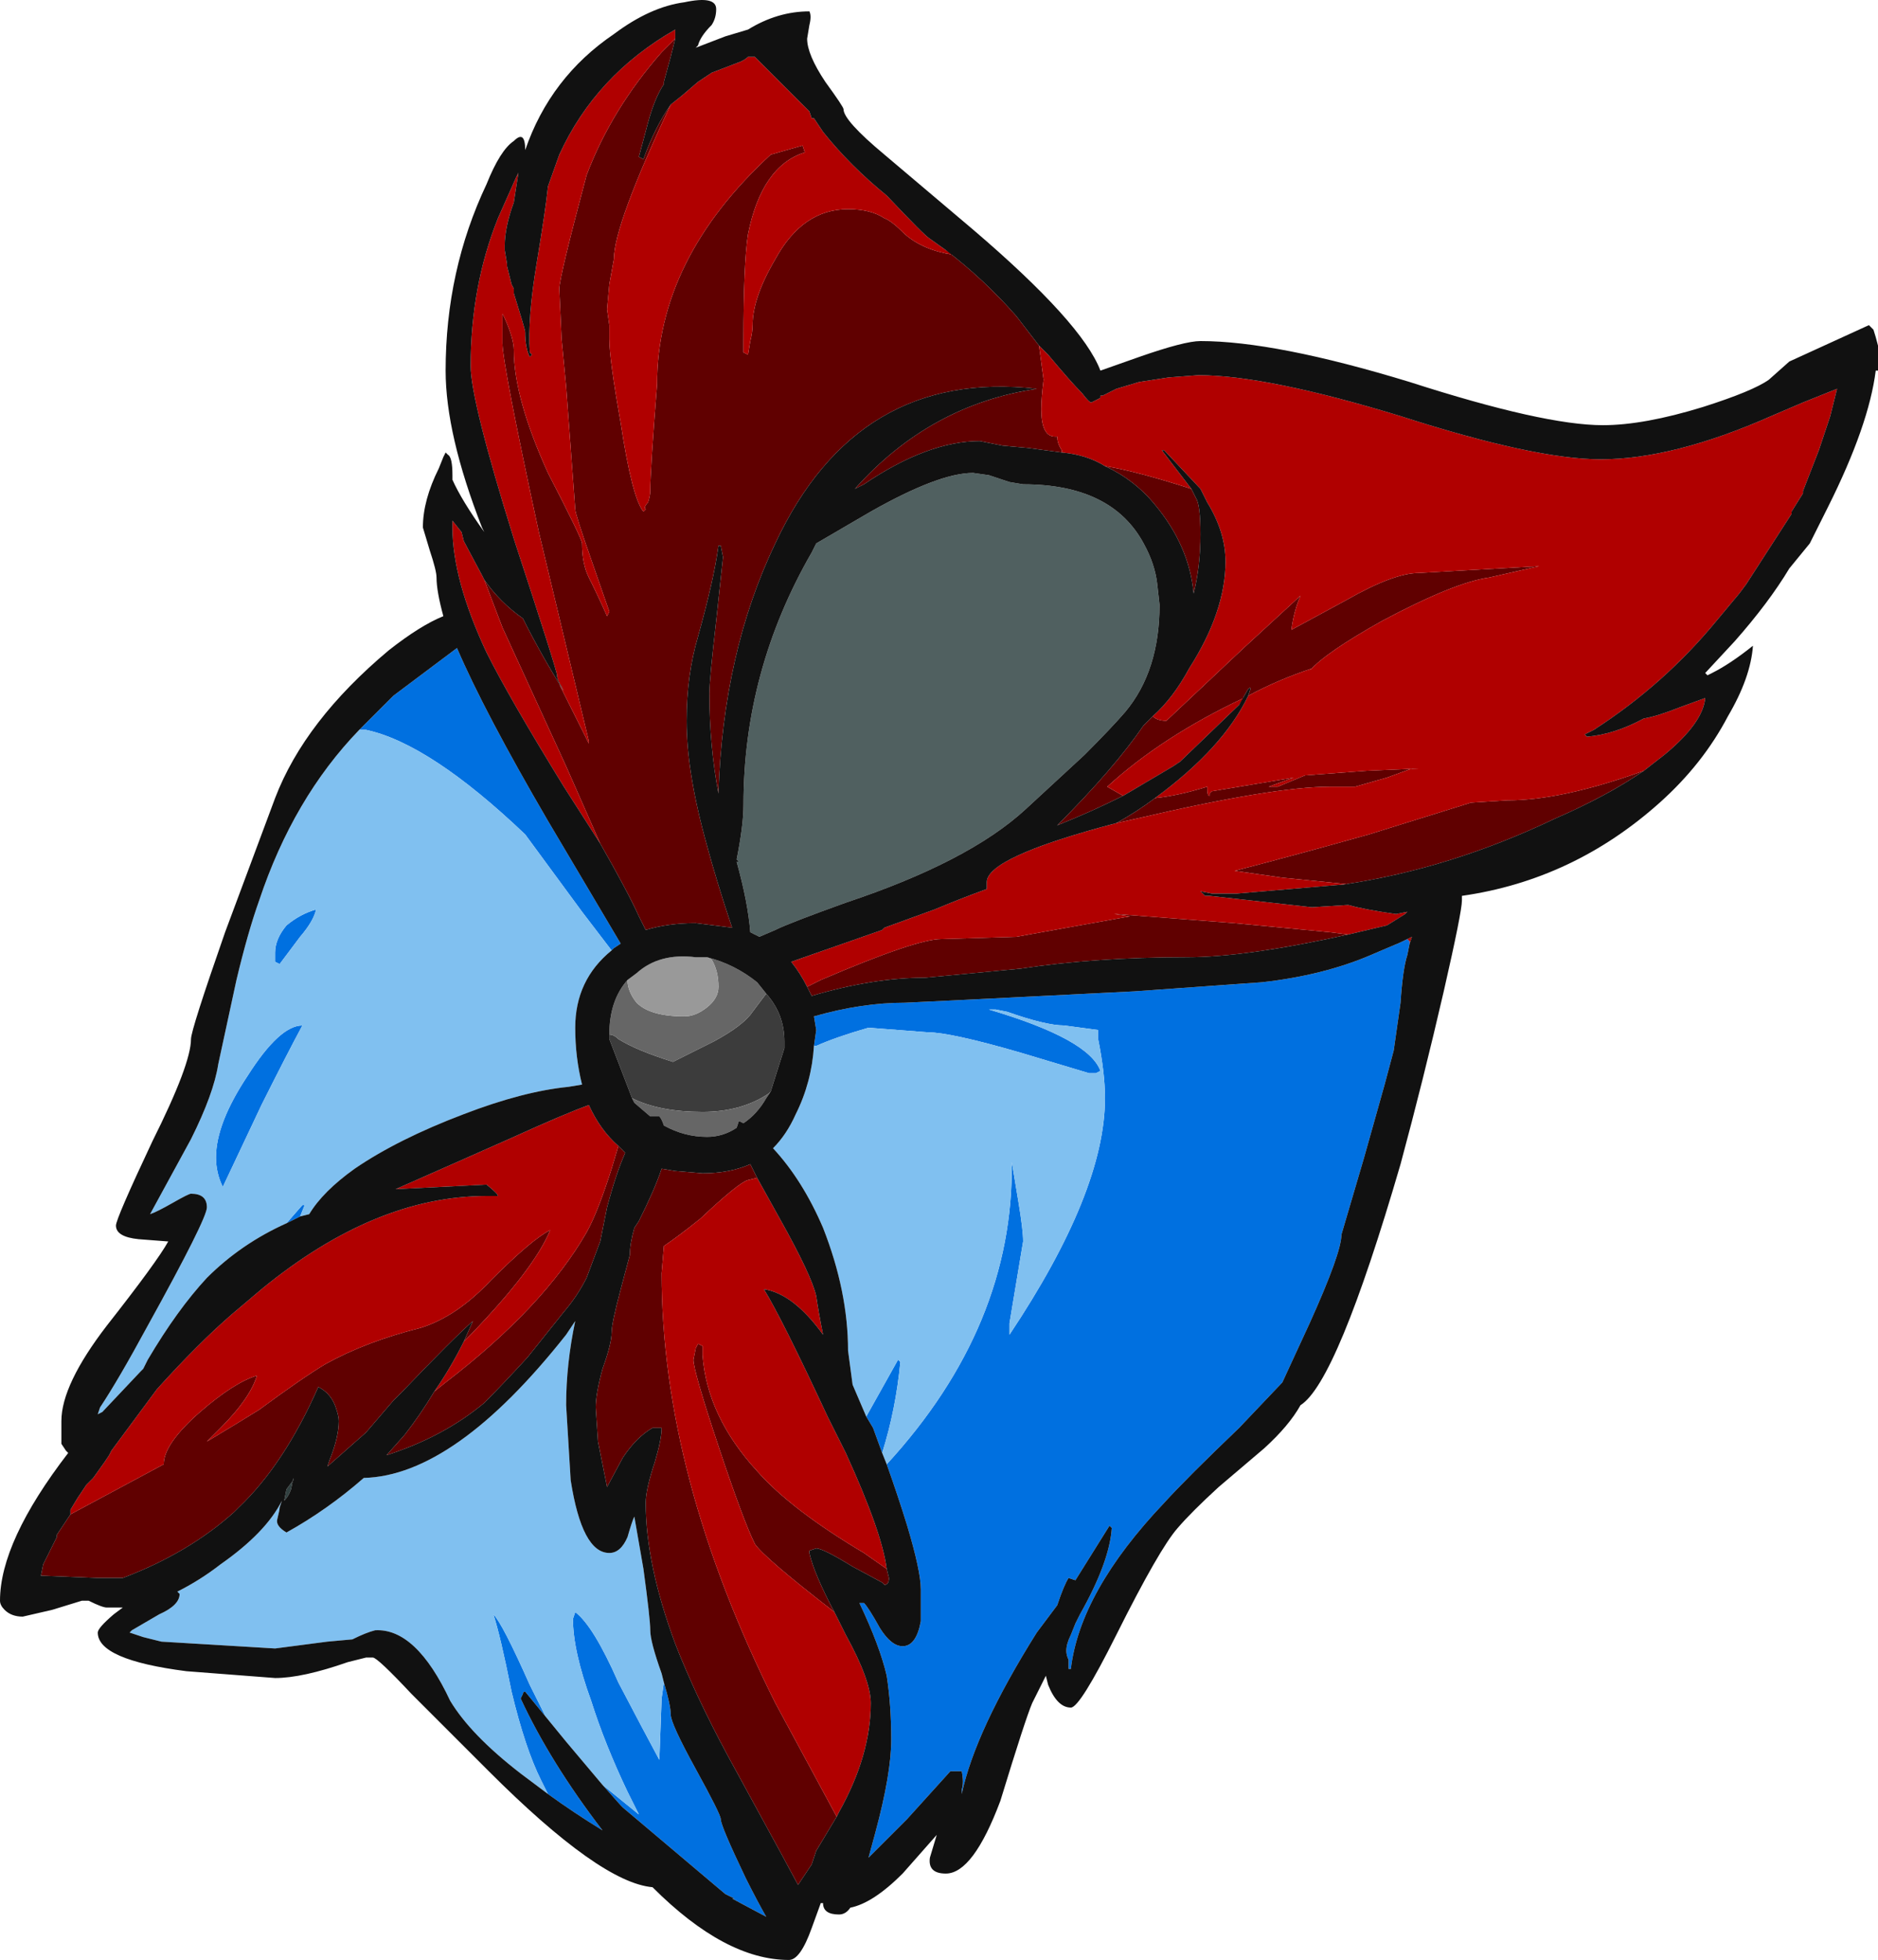 <?xml version="1.0" encoding="UTF-8" standalone="no"?>
<svg xmlns:ffdec="https://www.free-decompiler.com/flash" xmlns:xlink="http://www.w3.org/1999/xlink" ffdec:objectType="frame" height="301.7px" width="289.1px" xmlns="http://www.w3.org/2000/svg">
  <g transform="matrix(1.0, 0.0, 0.0, 1.0, 152.6, 159.6)">
    <use ffdec:characterId="434" height="43.1" transform="matrix(7.0, 0.0, 0.0, 7.0, -152.6, -159.6)" width="41.3" xlink:href="#shape0"/>
  </g>
  <defs>
    <g id="shape0" transform="matrix(1.0, 0.0, 0.0, 1.0, 21.8, 22.8)">
      <path d="M-8.4 -0.05 Q-8.3 -0.05 -8.2 0.05 -7.8 0.3 -7.0 0.55 L-6.1 0.1 Q-5.45 -0.25 -5.25 -0.55 L-4.95 -0.95 Q-4.55 -0.5 -4.55 0.1 L-4.55 0.25 -4.85 1.2 -4.9 1.25 Q-5.5 1.65 -6.35 1.65 -7.3 1.65 -7.9 1.35 L-8.4 0.05 -8.4 -0.05" fill="#3c3c3c" fill-rule="evenodd" stroke="none"/>
      <path d="M-8.4 -0.05 Q-8.4 -0.8 -8.0 -1.25 -8.0 -1.0 -7.8 -0.75 -7.5 -0.45 -6.75 -0.45 -6.5 -0.45 -6.25 -0.65 -6.0 -0.85 -6.0 -1.1 -6.0 -1.45 -6.15 -1.7 L-6.25 -1.75 Q-5.65 -1.6 -5.15 -1.2 L-4.95 -0.95 -5.25 -0.55 Q-5.45 -0.25 -6.1 0.1 L-7.0 0.55 Q-7.8 0.3 -8.2 0.05 -8.3 -0.05 -8.4 -0.05 M-4.85 1.2 L-4.95 1.35 Q-5.15 1.7 -5.45 1.9 L-5.55 1.85 -5.6 2.0 Q-5.9 2.2 -6.25 2.2 -6.75 2.2 -7.2 1.95 -7.25 1.8 -7.3 1.75 L-7.5 1.75 -7.85 1.45 -7.9 1.35 Q-7.3 1.65 -6.35 1.65 -5.5 1.65 -4.9 1.25 L-4.85 1.2" fill="#666666" fill-rule="evenodd" stroke="none"/>
      <path d="M-6.25 -1.75 L-6.15 -1.7 Q-6.0 -1.45 -6.0 -1.1 -6.0 -0.85 -6.25 -0.65 -6.5 -0.45 -6.75 -0.45 -7.5 -0.45 -7.8 -0.75 -8.0 -1.0 -8.0 -1.25 L-7.8 -1.4 Q-7.3 -1.85 -6.5 -1.75 L-6.25 -1.75" fill="#999999" fill-rule="evenodd" stroke="none"/>
      <path d="M2.4 -14.1 L2.45 -14.1 2.4 -14.1 M-2.3 9.4 Q0.5 6.35 0.45 2.75 L0.6 3.65 Q0.7 4.25 0.7 4.5 L0.4 6.3 0.4 6.55 Q2.5 3.4 2.5 1.35 2.5 0.8 2.35 0.05 L2.35 -0.15 1.6 -0.25 Q1.2 -0.25 0.35 -0.55 L0.1 -0.6 -0.05 -0.6 Q2.15 0.05 2.4 0.75 L2.3 0.8 2.15 0.8 0.65 0.35 Q-0.9 -0.1 -1.4 -0.1 L-2.7 -0.2 Q-3.4 0.0 -3.85 0.2 L-3.9 0.2 -3.85 -0.15 -3.9 -0.45 Q-2.85 -0.75 -1.9 -0.75 L-0.85 -0.8 3.15 -1.0 5.95 -1.2 Q7.3 -1.35 8.35 -1.8 L8.7 -1.95 Q8.95 -2.05 9.15 -2.15 L9.2 -2.1 9.2 -2.05 9.15 -1.8 Q9.05 -1.5 9.0 -0.75 L8.85 0.3 8.65 1.05 8.2 2.65 7.7 4.35 Q7.7 4.75 7.0 6.3 L6.4 7.6 5.45 8.6 Q4.3 9.7 3.8 10.25 1.95 12.2 1.75 13.9 L1.7 13.9 1.7 13.7 Q1.65 13.6 1.65 13.5 1.65 13.35 1.75 13.15 L1.85 12.9 1.95 12.7 Q2.6 11.55 2.65 10.8 L2.6 10.75 1.85 11.95 1.7 11.9 Q1.6 12.05 1.45 12.5 L1.0 13.1 Q-0.35 15.25 -0.65 16.65 L-0.65 16.55 Q-0.6 16.4 -0.65 16.15 L-0.9 16.15 -1.85 17.2 -2.7 18.05 -2.55 17.5 Q-2.2 16.2 -2.2 15.45 -2.2 14.7 -2.3 14.05 -2.45 13.4 -2.9 12.45 L-2.8 12.45 Q-2.7 12.55 -2.45 13.0 -2.2 13.4 -1.95 13.4 -1.65 13.4 -1.55 12.85 L-1.55 12.15 Q-1.55 11.75 -1.85 10.75 -2.05 10.1 -2.3 9.4 M-2.75 8.35 L-2.05 7.1 -2.0 7.15 Q-2.1 8.2 -2.4 9.15 L-2.6 8.6 -2.75 8.35 M-13.9 -6.75 L-13.15 -7.5 -11.75 -8.55 Q-11.15 -7.15 -9.75 -4.75 L-8.15 -2.05 -8.3 -1.95 -8.35 -1.9 -9.0 -2.75 -10.25 -4.45 Q-12.35 -6.45 -13.75 -6.75 L-13.9 -6.75 M-15.2 3.95 L-15.5 4.1 -15.15 3.7 -15.1 3.7 -15.2 3.95 M-15.65 -1.6 L-15.75 -1.65 -15.75 -1.85 Q-15.75 -2.15 -15.5 -2.45 -15.2 -2.7 -14.85 -2.8 -14.9 -2.55 -15.2 -2.2 L-15.65 -1.6 M-9.75 16.65 L-9.9 16.35 Q-10.25 15.65 -10.55 14.4 -10.8 13.15 -10.95 12.7 -10.75 12.9 -10.15 14.25 L-9.8 14.95 -10.25 14.4 Q-10.3 14.4 -10.3 14.45 L-10.35 14.55 Q-9.7 15.95 -8.55 17.45 -9.2 17.05 -9.75 16.65 M-8.55 16.45 L-7.75 17.1 -8.0 16.6 Q-8.5 15.55 -8.8 14.6 -9.2 13.5 -9.2 12.8 L-9.15 12.65 Q-8.75 12.95 -8.2 14.2 -7.65 15.25 -7.3 15.9 L-7.25 14.55 -7.2 14.2 Q-7.05 14.7 -7.05 14.9 -7.05 15.1 -6.5 16.1 -5.95 17.1 -5.95 17.2 -5.95 17.35 -5.4 18.5 -5.15 19.0 -4.95 19.35 L-5.7 18.95 -5.65 18.95 -5.85 18.85 -8.1 16.95 -8.15 16.9 -8.55 16.45 M-16.35 0.85 Q-15.65 -0.25 -15.15 -0.25 -15.5 0.4 -16.05 1.5 L-16.9 3.3 Q-17.05 3.0 -17.05 2.65 -17.05 1.9 -16.35 0.85" fill="#0070e0" fill-rule="evenodd" stroke="none"/>
      <path d="M-1.0 -17.3 Q-0.15 -16.65 0.55 -15.85 L1.05 -15.2 1.15 -14.45 Q1.1 -14.05 1.1 -13.8 1.1 -13.2 1.4 -13.2 L1.45 -13.2 Q1.45 -13.05 1.55 -12.9 L1.55 -12.85 0.8 -12.95 0.25 -13.0 -0.25 -13.1 Q-1.4 -13.1 -2.8 -12.15 L-3.0 -12.05 Q-1.35 -13.9 1.0 -14.25 -2.95 -14.7 -4.75 -10.85 -5.9 -8.45 -6.0 -5.35 -6.2 -6.4 -6.2 -7.55 -6.2 -7.85 -6.05 -9.15 L-5.9 -10.55 -5.95 -10.8 -6.0 -10.8 Q-6.1 -10.05 -6.45 -8.8 -6.7 -7.95 -6.7 -6.95 -6.7 -5.8 -6.25 -4.2 -6.05 -3.45 -5.7 -2.4 L-6.5 -2.5 Q-7.1 -2.5 -7.6 -2.35 L-7.75 -2.65 Q-8.0 -3.2 -8.6 -4.25 L-9.35 -5.95 -10.75 -9.0 -11.15 -10.05 Q-10.8 -9.55 -10.3 -9.2 -9.9 -8.4 -9.4 -7.6 L-9.5 -7.75 -8.85 -6.45 -8.85 -6.5 -9.95 -11.1 Q-10.75 -14.8 -10.75 -15.25 L-10.75 -15.9 -10.7 -15.8 Q-10.5 -15.35 -10.5 -15.1 -10.5 -14.05 -9.75 -12.4 -9.0 -10.95 -9.0 -10.85 -9.0 -10.4 -8.85 -10.1 -8.65 -9.7 -8.45 -9.25 L-8.4 -9.35 -8.8 -10.5 Q-9.15 -11.5 -9.15 -11.6 L-9.35 -14.3 -9.45 -15.35 -9.5 -16.45 Q-9.5 -16.7 -8.9 -18.95 -8.35 -20.4 -7.25 -21.65 L-6.95 -21.95 -7.05 -21.55 -7.2 -21.0 -7.2 -20.95 Q-7.4 -20.65 -7.55 -20.1 L-7.75 -19.35 -7.65 -19.3 Q-7.4 -20.0 -7.05 -20.5 -8.3 -17.85 -8.3 -17.1 L-8.4 -16.55 -8.45 -16.0 -8.4 -15.65 -8.4 -15.35 Q-8.4 -14.9 -8.15 -13.5 -7.9 -11.85 -7.65 -11.55 L-7.6 -11.6 Q-7.65 -11.65 -7.55 -11.75 -7.5 -11.9 -7.5 -12.0 -7.5 -12.45 -7.35 -14.35 -7.35 -17.1 -4.85 -19.4 L-4.15 -19.6 -4.1 -19.45 Q-5.05 -19.15 -5.35 -17.65 -5.45 -17.0 -5.45 -15.3 L-5.45 -15.05 -5.35 -15.0 -5.3 -15.3 Q-5.25 -15.5 -5.25 -15.65 -5.25 -16.25 -4.75 -17.1 -4.15 -18.2 -3.15 -18.2 -2.65 -18.2 -2.35 -18.0 -2.2 -17.95 -1.9 -17.65 -1.5 -17.3 -0.85 -17.2 L-1.0 -17.3 M14.35 -5.85 Q13.55 -5.3 12.4 -4.8 10.1 -3.7 7.75 -3.35 L7.9 -3.35 6.4 -3.5 5.35 -3.65 Q6.7 -4.0 8.3 -4.45 L10.55 -5.15 11.35 -5.2 Q12.55 -5.2 14.35 -5.85 M7.85 -2.25 Q5.6 -1.75 4.3 -1.75 2.3 -1.75 0.65 -1.5 L-1.45 -1.3 Q-2.6 -1.3 -3.95 -0.9 L-4.05 -1.1 -3.75 -1.25 Q-1.65 -2.15 -1.1 -2.15 L0.55 -2.2 3.05 -2.65 2.7 -2.7 2.75 -2.7 5.35 -2.5 7.45 -2.3 7.85 -2.25 M2.75 -4.7 Q3.2 -4.95 3.6 -5.25 4.1 -5.3 4.75 -5.5 L4.75 -5.45 Q4.75 -5.3 4.8 -5.3 L4.8 -5.35 4.85 -5.4 6.65 -5.7 6.1 -5.5 6.3 -5.5 6.9 -5.75 8.25 -5.85 9.4 -5.9 9.25 -5.9 8.7 -5.7 8.0 -5.5 7.45 -5.5 Q6.2 -5.5 3.2 -4.8 L2.75 -4.7 M5.65 -7.5 L5.7 -7.65 Q5.7 -7.7 5.65 -7.65 L5.45 -7.3 5.55 -7.45 Q3.75 -6.6 2.55 -5.5 L2.9 -5.3 Q2.2 -4.95 1.45 -4.65 2.7 -5.9 3.35 -6.85 L3.55 -7.05 Q3.65 -6.95 3.85 -6.95 L5.55 -8.55 6.8 -9.7 Q6.65 -9.35 6.6 -8.95 L7.8 -9.6 Q8.85 -10.2 9.4 -10.2 L12.05 -10.35 10.95 -10.1 Q10.2 -10.0 8.6 -9.15 7.35 -8.45 7.0 -8.05 L7.05 -8.1 Q6.3 -7.85 5.65 -7.5 M4.4 -12.05 L4.5 -11.85 Q4.6 -11.7 4.6 -11.05 4.6 -10.35 4.45 -9.75 4.35 -10.8 3.6 -11.7 3.15 -12.25 2.5 -12.55 3.15 -12.45 4.4 -12.05 M-5.15 3.1 L-5.35 3.15 Q-5.55 3.2 -6.4 4.0 -6.9 4.4 -7.2 4.6 L-7.25 5.2 Q-7.25 9.65 -4.75 14.65 L-3.4 17.15 -3.85 17.9 -3.95 18.2 -4.25 18.65 -4.6 18.0 -5.8 15.8 Q-6.5 14.5 -6.95 13.35 -7.6 11.6 -7.6 10.25 -7.6 9.95 -7.4 9.35 -7.25 8.85 -7.25 8.6 L-7.45 8.6 Q-7.8 8.8 -8.1 9.25 L-8.45 9.9 -8.65 8.9 -8.7 8.15 Q-8.7 7.85 -8.55 7.3 -8.35 6.75 -8.35 6.5 -8.35 6.3 -8.15 5.55 L-7.95 4.8 Q-7.95 4.55 -7.85 4.2 L-7.75 4.05 Q-7.4 3.35 -7.25 2.9 L-6.95 2.95 -6.35 3.0 Q-5.75 3.0 -5.3 2.8 L-5.15 3.1 M-3.45 12.65 Q-5.0 11.45 -5.2 11.15 -5.45 10.65 -6.0 9.0 -6.55 7.35 -6.55 7.1 L-6.5 6.85 -6.45 6.75 -6.35 6.8 -6.35 7.0 Q-6.25 8.35 -5.15 9.55 -4.4 10.4 -2.8 11.35 L-2.3 11.7 -2.25 11.9 Q-2.25 12.05 -2.35 12.05 L-2.4 12.0 -3.05 11.65 Q-3.7 11.25 -3.85 11.25 L-4.0 11.3 -4.0 11.35 Q-3.9 11.8 -3.45 12.65 M-12.25 7.8 L-12.0 7.6 Q-9.85 5.95 -8.9 4.3 -8.65 3.85 -8.35 2.9 L-8.2 2.4 -8.05 2.55 Q-8.25 3.0 -8.45 3.75 L-8.6 4.5 -8.9 5.3 Q-9.1 5.7 -9.4 6.05 L-10.2 7.05 Q-10.75 7.65 -11.15 8.05 -12.05 8.8 -13.3 9.2 L-12.9 8.75 Q-12.55 8.3 -12.25 7.8 M-20.25 10.5 L-18.2 9.4 Q-18.2 8.95 -17.4 8.25 -16.65 7.6 -16.15 7.45 -16.3 7.95 -16.95 8.6 L-17.25 8.9 Q-16.5 8.45 -16.1 8.2 -15.15 7.5 -14.65 7.2 -13.75 6.7 -12.55 6.4 -11.75 6.15 -11.0 5.35 -10.1 4.45 -9.7 4.25 -10.05 5.1 -11.45 6.55 L-11.6 6.7 -11.4 6.25 Q-11.85 6.65 -12.95 7.8 L-13.15 8.0 -13.75 8.7 -14.6 9.45 -14.55 9.3 Q-14.35 8.8 -14.35 8.45 -14.35 8.35 -14.4 8.2 -14.5 7.85 -14.8 7.7 -15.55 9.4 -16.55 10.35 L-16.65 10.45 Q-17.65 11.35 -19.1 11.9 L-19.65 11.9 -20.9 11.85 -20.85 11.6 -20.55 11.0 -20.55 10.95 -20.25 10.5" fill="#600000" fill-rule="evenodd" stroke="none"/>
      <path d="M-1.0 -17.3 L-0.85 -17.2 Q-1.5 -17.3 -1.9 -17.65 -2.2 -17.95 -2.35 -18.0 -2.65 -18.2 -3.15 -18.2 -4.15 -18.2 -4.75 -17.1 -5.25 -16.25 -5.25 -15.65 -5.25 -15.5 -5.3 -15.3 L-5.35 -15.0 -5.45 -15.05 -5.45 -15.3 Q-5.45 -17.0 -5.35 -17.65 -5.05 -19.15 -4.1 -19.45 L-4.15 -19.6 -4.85 -19.4 Q-7.35 -17.1 -7.35 -14.35 -7.5 -12.45 -7.5 -12.0 -7.5 -11.9 -7.55 -11.75 -7.65 -11.65 -7.6 -11.6 L-7.65 -11.55 Q-7.9 -11.85 -8.15 -13.5 -8.4 -14.9 -8.4 -15.35 L-8.4 -15.65 -8.45 -16.0 -8.4 -16.55 -8.3 -17.1 Q-8.3 -17.85 -7.05 -20.5 L-6.8 -20.7 -6.45 -21.0 -6.15 -21.2 -5.5 -21.45 Q-5.4 -21.5 -5.35 -21.55 L-5.2 -21.55 -4.0 -20.35 -3.95 -20.2 -3.9 -20.2 -3.7 -19.9 Q-3.1 -19.15 -2.3 -18.5 -1.45 -17.6 -1.35 -17.55 L-1.0 -17.3 M-6.95 -21.95 L-7.25 -21.65 Q-8.35 -20.4 -8.9 -18.95 -9.5 -16.7 -9.5 -16.45 L-9.45 -15.35 -9.35 -14.3 -9.15 -11.6 Q-9.15 -11.5 -8.8 -10.5 L-8.4 -9.35 -8.45 -9.25 Q-8.65 -9.7 -8.85 -10.1 -9.0 -10.4 -9.0 -10.85 -9.0 -10.95 -9.75 -12.4 -10.5 -14.05 -10.5 -15.1 -10.5 -15.35 -10.7 -15.8 L-10.75 -15.9 -10.75 -15.25 Q-10.75 -14.8 -9.95 -11.1 L-8.85 -6.5 -8.85 -6.45 -9.5 -7.75 -9.4 -7.6 -9.45 -7.7 Q-9.55 -7.85 -9.55 -7.95 -9.55 -8.05 -10.5 -10.95 -11.45 -14.0 -11.45 -14.75 -11.45 -16.5 -10.85 -18.0 L-10.45 -18.9 -10.4 -19.0 -10.5 -18.35 Q-10.7 -17.8 -10.7 -17.4 L-10.7 -17.3 -10.65 -17.0 -10.65 -16.95 -10.55 -16.55 -10.5 -16.45 -10.5 -16.35 Q-10.25 -15.55 -10.25 -15.5 -10.25 -15.15 -10.15 -14.95 L-10.1 -15.0 -10.15 -15.05 Q-10.2 -15.8 -10.0 -17.0 -9.8 -18.2 -9.75 -18.7 L-9.5 -19.4 Q-8.7 -21.15 -6.95 -22.15 L-6.95 -21.95 M-11.15 -10.05 L-10.75 -9.0 -9.35 -5.95 -8.6 -4.25 -9.4 -5.5 Q-10.6 -7.45 -11.1 -8.45 -11.85 -10.05 -11.85 -11.2 -11.85 -11.45 -11.85 -11.35 L-11.65 -11.1 -11.6 -10.9 -11.2 -10.15 -11.15 -10.05 M1.55 -12.85 L1.55 -12.9 Q1.45 -13.05 1.45 -13.2 L1.4 -13.2 Q1.1 -13.2 1.1 -13.8 1.1 -14.05 1.15 -14.45 L1.05 -15.2 1.25 -15.0 Q1.75 -14.4 2.0 -14.15 2.15 -13.95 2.2 -13.95 L2.4 -14.05 2.4 -14.1 2.45 -14.1 2.75 -14.25 3.25 -14.4 3.9 -14.5 4.55 -14.55 Q6.05 -14.55 9.0 -13.65 11.95 -12.7 13.4 -12.7 15.0 -12.7 17.15 -13.65 L17.85 -13.95 18.6 -14.25 18.45 -13.65 18.2 -12.9 17.85 -12.0 17.85 -11.95 17.6 -11.55 17.6 -11.5 16.6 -9.95 16.45 -9.75 15.95 -9.15 Q14.8 -7.75 13.25 -6.75 L13.05 -6.65 13.1 -6.6 Q13.7 -6.65 14.35 -7.0 14.65 -7.05 15.15 -7.25 L15.7 -7.45 Q15.65 -6.9 14.8 -6.2 L14.35 -5.85 Q12.55 -5.2 11.35 -5.2 L10.55 -5.15 8.3 -4.45 Q6.7 -4.0 5.35 -3.65 L6.4 -3.5 7.9 -3.35 7.75 -3.35 5.4 -3.15 4.85 -3.15 4.6 -3.2 4.7 -3.1 4.8 -3.1 7.05 -2.85 7.85 -2.9 Q8.2 -2.8 8.9 -2.7 L9.15 -2.75 9.1 -2.7 8.7 -2.45 7.85 -2.25 7.45 -2.3 5.35 -2.5 2.75 -2.7 2.7 -2.7 3.05 -2.65 0.55 -2.2 -1.1 -2.15 Q-1.65 -2.15 -3.75 -1.25 L-4.05 -1.1 Q-4.2 -1.4 -4.4 -1.65 L-2.4 -2.35 -2.35 -2.4 -1.25 -2.8 Q-0.65 -3.05 -0.1 -3.25 L-0.1 -3.4 Q-0.1 -3.95 2.75 -4.7 L3.2 -4.8 Q6.2 -5.5 7.45 -5.5 L8.0 -5.5 8.7 -5.7 9.25 -5.9 9.4 -5.9 8.25 -5.85 6.9 -5.75 6.3 -5.5 6.1 -5.5 6.65 -5.7 4.85 -5.4 4.8 -5.35 4.8 -5.3 Q4.75 -5.3 4.75 -5.45 L4.75 -5.5 Q4.1 -5.3 3.6 -5.25 5.1 -6.35 5.65 -7.5 6.3 -7.85 7.05 -8.1 L7.0 -8.05 Q7.35 -8.45 8.6 -9.15 10.2 -10.0 10.95 -10.1 L12.05 -10.35 9.4 -10.2 Q8.85 -10.2 7.8 -9.6 L6.6 -8.95 Q6.65 -9.35 6.8 -9.7 L5.55 -8.55 3.85 -6.95 Q3.65 -6.95 3.55 -7.05 4.0 -7.45 4.35 -8.1 5.15 -9.35 5.15 -10.45 5.15 -11.1 4.75 -11.75 L4.6 -12.05 3.8 -12.9 3.75 -12.9 4.4 -12.05 Q3.15 -12.45 2.5 -12.55 2.1 -12.8 1.55 -12.85 M5.45 -7.3 L4.15 -6.05 4.0 -5.95 2.9 -5.3 2.55 -5.5 Q3.75 -6.6 5.55 -7.45 L5.45 -7.3 M9.2 -2.05 L9.2 -2.1 9.15 -2.15 9.25 -2.2 9.2 -2.05 M-3.4 17.15 L-4.75 14.65 Q-7.25 9.65 -7.25 5.2 L-7.2 4.6 Q-6.9 4.4 -6.4 4.0 -5.55 3.2 -5.35 3.15 L-5.15 3.1 -4.65 4.0 Q-3.95 5.25 -3.85 5.7 -3.8 6.05 -3.7 6.55 -4.35 5.65 -5.0 5.55 -4.6 6.2 -3.6 8.35 L-3.2 9.15 Q-2.4 10.9 -2.3 11.7 L-2.8 11.35 Q-4.4 10.4 -5.15 9.55 -6.25 8.35 -6.35 7.0 L-6.35 6.8 -6.45 6.75 -6.5 6.85 -6.55 7.1 Q-6.55 7.35 -6.0 9.0 -5.45 10.65 -5.2 11.15 -5.0 11.45 -3.45 12.65 L-3.2 13.15 Q-2.65 14.15 -2.65 14.65 -2.65 15.8 -3.35 17.05 L-3.4 17.15 M-8.2 2.4 L-8.35 2.9 Q-8.65 3.85 -8.9 4.3 -9.85 5.95 -12.0 7.6 L-12.25 7.8 Q-11.9 7.3 -11.6 6.7 L-11.45 6.55 Q-10.05 5.1 -9.7 4.25 -10.1 4.45 -11.0 5.35 -11.75 6.15 -12.55 6.4 -13.75 6.7 -14.65 7.2 -15.15 7.5 -16.1 8.2 -16.5 8.45 -17.25 8.9 L-16.95 8.6 Q-16.3 7.95 -16.15 7.45 -16.65 7.6 -17.4 8.25 -18.2 8.95 -18.2 9.4 L-20.25 10.5 -20.25 10.4 -20.1 10.15 -19.9 9.85 -19.75 9.7 -19.5 9.35 -19.4 9.2 -19.35 9.1 -18.35 7.75 Q-17.45 6.75 -16.7 6.1 L-16.05 5.55 Q-13.55 3.5 -11.1 3.5 L-10.85 3.5 Q-10.85 3.45 -11.1 3.25 L-13.1 3.35 Q-11.85 2.8 -10.5 2.2 -9.4 1.7 -8.85 1.5 -8.6 2.05 -8.2 2.4" fill="#b00000" fill-rule="evenodd" stroke="none"/>
      <path d="M-3.9 0.2 L-3.85 0.2 Q-3.4 0.0 -2.7 -0.2 L-1.4 -0.1 Q-0.9 -0.1 0.65 0.35 L2.15 0.8 2.3 0.8 2.4 0.75 Q2.15 0.05 -0.05 -0.6 L0.1 -0.6 0.35 -0.55 Q1.2 -0.25 1.6 -0.25 L2.35 -0.15 2.35 0.05 Q2.5 0.8 2.5 1.35 2.5 3.4 0.4 6.55 L0.4 6.3 0.7 4.5 Q0.7 4.25 0.6 3.65 L0.45 2.75 Q0.5 6.35 -2.3 9.4 L-2.4 9.15 Q-2.1 8.2 -2.0 7.15 L-2.05 7.1 -2.75 8.35 -3.05 7.65 -3.15 6.9 Q-3.15 5.6 -3.7 4.2 -4.15 3.15 -4.8 2.45 -4.5 2.15 -4.3 1.7 -3.95 1.0 -3.9 0.2 M-13.9 -6.75 L-13.75 -6.75 Q-12.35 -6.45 -10.25 -4.45 L-9.0 -2.75 -8.35 -1.9 Q-9.15 -1.25 -9.15 -0.2 -9.15 0.45 -9.0 1.05 L-9.3 1.1 Q-10.3 1.2 -11.6 1.7 -13.05 2.25 -14.0 2.9 -14.7 3.4 -15.0 3.9 L-15.2 3.95 -15.1 3.7 -15.15 3.7 -15.5 4.1 Q-16.5 4.55 -17.25 5.3 -17.9 6.0 -18.55 7.1 L-18.65 7.3 -18.7 7.35 -19.55 8.25 -19.65 8.3 -19.6 8.15 Q-19.2 7.55 -18.55 6.35 -17.25 4.0 -17.25 3.75 -17.25 3.45 -17.6 3.45 -17.65 3.45 -18.0 3.65 -18.35 3.85 -18.5 3.9 L-17.6 2.25 Q-17.1 1.25 -17.0 0.6 L-16.6 -1.25 Q-16.35 -2.3 -16.1 -3.0 -15.35 -5.25 -13.9 -6.75 M-15.65 -1.6 L-15.2 -2.2 Q-14.9 -2.55 -14.85 -2.8 -15.2 -2.7 -15.5 -2.45 -15.75 -2.15 -15.75 -1.85 L-15.75 -1.65 -15.65 -1.6 M-9.75 16.65 L-10.35 16.2 Q-11.45 15.35 -11.9 14.6 -12.65 13.0 -13.55 13.05 -13.75 13.1 -14.05 13.25 L-14.6 13.3 -15.75 13.45 -18.25 13.3 -18.65 13.2 -18.95 13.1 -18.9 13.05 -18.3 12.7 Q-17.85 12.5 -17.85 12.25 L-17.9 12.2 Q-17.4 11.95 -16.95 11.6 -15.95 10.9 -15.6 10.2 L-15.65 10.35 Q-15.65 10.4 -15.7 10.6 -15.75 10.75 -15.5 10.9 -14.6 10.4 -13.8 9.7 -11.8 9.65 -9.35 6.55 L-9.15 6.25 Q-9.35 7.2 -9.35 8.1 L-9.25 9.75 Q-9.0 11.35 -8.4 11.35 -8.15 11.35 -8.0 11.0 -7.9 10.65 -7.85 10.55 L-7.65 11.7 Q-7.5 12.8 -7.5 13.05 -7.5 13.3 -7.25 14.0 L-7.2 14.2 -7.25 14.55 -7.3 15.9 Q-7.65 15.25 -8.2 14.2 -8.75 12.95 -9.15 12.65 L-9.2 12.8 Q-9.2 13.5 -8.8 14.6 -8.5 15.55 -8.0 16.6 L-7.75 17.1 -8.55 16.45 -9.35 15.5 -9.8 14.95 -10.15 14.25 Q-10.75 12.9 -10.95 12.7 -10.8 13.15 -10.55 14.4 -10.25 15.65 -9.9 16.35 L-9.75 16.65 M-16.35 0.85 Q-17.05 1.9 -17.05 2.65 -17.05 3.0 -16.9 3.3 L-16.05 1.5 Q-15.5 0.4 -15.15 -0.25 -15.65 -0.25 -16.35 0.85" fill="#80c0f0" fill-rule="evenodd" stroke="none"/>
      <path d="M0.4 -12.2 L0.7 -12.15 Q2.65 -12.15 3.35 -10.85 3.6 -10.4 3.65 -9.95 L3.7 -9.5 Q3.7 -8.05 2.95 -7.15 2.65 -6.8 2.05 -6.2 L0.75 -5.0 Q-0.5 -3.85 -3.2 -2.95 -4.45 -2.5 -4.75 -2.35 L-5.1 -2.2 -5.3 -2.3 Q-5.35 -2.95 -5.6 -3.85 L-5.55 -3.85 -5.6 -3.9 Q-5.45 -4.65 -5.45 -5.1 -5.45 -8.05 -3.95 -10.65 L-3.85 -10.85 Q-3.25 -11.2 -2.65 -11.55 -1.15 -12.4 -0.4 -12.4 L-0.05 -12.35 0.4 -12.2" fill="#506060" fill-rule="evenodd" stroke="none"/>
      <path d="M-15.5 9.95 L-15.35 9.75 -15.35 9.7 -15.4 9.95 Q-15.45 10.1 -15.55 10.2 L-15.5 9.95" fill="#304040" fill-rule="evenodd" stroke="none"/>
      <path d="M19.5 -14.65 L19.45 -14.65 Q19.3 -13.45 18.4 -11.65 L18.0 -10.85 17.55 -10.3 Q17.1 -9.55 16.35 -8.7 L15.7 -8.0 15.75 -7.95 15.85 -8.0 Q16.25 -8.2 16.75 -8.6 16.7 -7.9 16.2 -7.05 15.65 -6.0 14.7 -5.15 12.8 -3.45 10.35 -3.1 L10.35 -3.0 Q10.35 -2.75 9.95 -1.0 9.5 0.95 9.0 2.8 7.6 7.6 6.8 8.1 6.55 8.55 6.0 9.05 L5.0 9.9 Q4.4 10.45 4.1 10.8 3.7 11.25 2.75 13.15 1.95 14.75 1.75 14.75 1.45 14.75 1.25 14.25 L1.2 14.05 0.9 14.65 Q0.75 15.0 0.2 16.8 -0.4 18.4 -1.0 18.4 -1.4 18.4 -1.35 18.05 L-1.2 17.55 -1.95 18.4 Q-2.6 19.05 -3.1 19.15 -3.2 19.3 -3.35 19.3 -3.7 19.3 -3.7 19.05 L-3.75 19.05 -3.95 19.6 Q-4.2 20.3 -4.45 20.3 -5.85 20.3 -7.45 18.7 -8.6 18.6 -11.05 16.15 L-12.75 14.45 Q-13.5 13.65 -13.6 13.65 L-13.75 13.65 -14.15 13.75 Q-15.15 14.1 -15.75 14.1 L-17.7 13.95 Q-19.65 13.7 -19.65 13.1 -19.65 13.0 -19.3 12.7 L-19.1 12.55 -19.45 12.55 Q-19.55 12.55 -19.85 12.4 L-20.0 12.4 -20.65 12.6 -21.3 12.75 Q-21.55 12.75 -21.7 12.6 -21.8 12.5 -21.8 12.4 -21.8 11.1 -20.3 9.15 L-20.35 9.1 -20.45 8.95 -20.45 8.45 Q-20.45 7.65 -19.45 6.35 -18.35 4.95 -18.1 4.5 L-18.75 4.45 Q-19.25 4.4 -19.25 4.15 -19.25 4.0 -18.45 2.3 -17.6 0.6 -17.6 0.05 -17.6 -0.15 -16.85 -2.3 L-15.75 -5.25 Q-15.1 -6.95 -13.25 -8.5 -12.55 -9.05 -12.05 -9.25 -12.2 -9.8 -12.2 -10.1 -12.2 -10.25 -12.35 -10.7 L-12.5 -11.2 Q-12.5 -11.8 -12.15 -12.5 L-12.05 -12.75 -12.0 -12.85 -11.95 -12.8 Q-11.85 -12.75 -11.85 -12.35 L-11.85 -12.25 Q-11.65 -11.8 -11.15 -11.1 L-11.2 -11.2 Q-12.0 -13.25 -12.0 -14.65 -12.0 -16.85 -11.1 -18.75 -10.8 -19.5 -10.5 -19.7 -10.25 -19.95 -10.25 -19.5 -9.7 -21.1 -8.3 -22.05 -7.5 -22.65 -6.75 -22.75 -6.05 -22.9 -6.05 -22.6 -6.05 -22.4 -6.15 -22.25 -6.4 -22.0 -6.45 -21.8 L-6.5 -21.75 -5.85 -22.0 -5.35 -22.15 Q-4.7 -22.55 -4.0 -22.55 -3.95 -22.45 -4.0 -22.25 L-4.05 -21.95 Q-4.05 -21.6 -3.65 -21.0 -3.25 -20.45 -3.25 -20.4 -3.25 -20.15 -2.35 -19.4 L-0.4 -17.75 Q2.0 -15.7 2.4 -14.65 L3.25 -14.95 Q4.25 -15.3 4.6 -15.3 6.25 -15.3 9.2 -14.4 12.15 -13.45 13.45 -13.45 14.35 -13.45 15.65 -13.85 16.75 -14.2 17.1 -14.45 L17.55 -14.85 19.3 -15.65 19.4 -15.55 Q19.45 -15.4 19.5 -15.2 L19.5 -14.65 M1.05 -15.2 L0.55 -15.85 Q-0.15 -16.65 -1.0 -17.3 L-1.35 -17.55 Q-1.45 -17.6 -2.3 -18.5 -3.1 -19.15 -3.7 -19.9 L-3.9 -20.2 -3.95 -20.2 -4.0 -20.35 -5.2 -21.55 -5.35 -21.55 Q-5.4 -21.5 -5.5 -21.45 L-6.15 -21.2 -6.45 -21.0 -6.8 -20.7 -7.05 -20.5 Q-7.4 -20.0 -7.65 -19.3 L-7.75 -19.35 -7.55 -20.1 Q-7.4 -20.65 -7.2 -20.95 L-7.2 -21.0 -7.05 -21.55 -6.95 -21.95 -6.95 -22.15 Q-8.7 -21.15 -9.5 -19.4 L-9.75 -18.7 Q-9.8 -18.2 -10.0 -17.0 -10.2 -15.8 -10.15 -15.05 L-10.1 -15.0 -10.15 -14.95 Q-10.25 -15.15 -10.25 -15.5 -10.25 -15.55 -10.5 -16.35 L-10.5 -16.45 -10.55 -16.55 -10.65 -16.95 -10.65 -17.0 -10.7 -17.3 -10.7 -17.4 Q-10.7 -17.8 -10.5 -18.35 L-10.4 -19.0 -10.45 -18.9 -10.85 -18.0 Q-11.45 -16.5 -11.45 -14.75 -11.45 -14.0 -10.5 -10.95 -9.55 -8.05 -9.55 -7.95 -9.55 -7.85 -9.45 -7.7 L-9.4 -7.6 Q-9.9 -8.4 -10.3 -9.2 -10.8 -9.55 -11.15 -10.05 L-11.2 -10.15 -11.6 -10.9 -11.65 -11.1 -11.85 -11.35 Q-11.85 -11.45 -11.85 -11.2 -11.85 -10.05 -11.1 -8.45 -10.6 -7.45 -9.4 -5.5 L-8.6 -4.25 Q-8.0 -3.2 -7.75 -2.65 L-7.6 -2.35 Q-7.1 -2.5 -6.5 -2.5 L-5.7 -2.4 Q-6.05 -3.45 -6.25 -4.2 -6.7 -5.8 -6.7 -6.95 -6.7 -7.95 -6.45 -8.8 -6.1 -10.05 -6.0 -10.8 L-5.95 -10.8 -5.9 -10.55 -6.05 -9.15 Q-6.2 -7.85 -6.2 -7.55 -6.2 -6.4 -6.0 -5.35 -5.9 -8.45 -4.75 -10.85 -2.95 -14.7 1.0 -14.25 -1.35 -13.9 -3.0 -12.05 L-2.8 -12.15 Q-1.4 -13.1 -0.25 -13.1 L0.25 -13.0 0.8 -12.95 1.55 -12.85 Q2.1 -12.8 2.5 -12.55 3.15 -12.25 3.6 -11.7 4.35 -10.8 4.45 -9.75 4.6 -10.35 4.6 -11.05 4.6 -11.7 4.5 -11.85 L4.4 -12.05 3.75 -12.9 3.8 -12.9 4.6 -12.05 4.75 -11.75 Q5.15 -11.1 5.15 -10.45 5.15 -9.35 4.35 -8.1 4.0 -7.45 3.55 -7.05 L3.35 -6.85 Q2.7 -5.9 1.45 -4.65 2.2 -4.95 2.9 -5.3 L4.0 -5.95 4.15 -6.05 5.45 -7.3 5.65 -7.65 Q5.7 -7.7 5.7 -7.65 L5.65 -7.5 Q5.1 -6.35 3.6 -5.25 3.2 -4.95 2.75 -4.7 -0.1 -3.95 -0.1 -3.4 L-0.1 -3.25 Q-0.65 -3.05 -1.25 -2.8 L-2.35 -2.4 -2.4 -2.35 -4.4 -1.65 Q-4.2 -1.4 -4.05 -1.1 L-3.95 -0.9 Q-2.6 -1.3 -1.45 -1.3 L0.65 -1.5 Q2.3 -1.75 4.3 -1.75 5.6 -1.75 7.85 -2.25 L8.7 -2.45 9.1 -2.7 9.15 -2.75 8.9 -2.7 Q8.2 -2.8 7.85 -2.9 L7.05 -2.85 4.8 -3.1 4.7 -3.1 4.6 -3.2 4.85 -3.15 5.4 -3.15 7.75 -3.35 Q10.1 -3.7 12.4 -4.8 13.55 -5.3 14.35 -5.85 L14.8 -6.2 Q15.65 -6.9 15.7 -7.45 L15.15 -7.25 Q14.65 -7.05 14.35 -7.0 13.7 -6.65 13.1 -6.6 L13.05 -6.65 13.25 -6.75 Q14.8 -7.75 15.95 -9.15 L16.45 -9.75 16.6 -9.95 17.6 -11.5 17.6 -11.55 17.85 -11.95 17.85 -12.0 18.2 -12.9 18.45 -13.65 18.6 -14.25 17.85 -13.95 17.15 -13.65 Q15.0 -12.7 13.4 -12.7 11.95 -12.7 9.0 -13.65 6.05 -14.55 4.55 -14.55 L3.9 -14.5 3.25 -14.4 2.75 -14.25 2.45 -14.1 2.4 -14.1 2.4 -14.05 2.2 -13.95 Q2.15 -13.95 2.0 -14.15 1.75 -14.4 1.25 -15.0 L1.05 -15.2 M0.4 -12.2 L-0.05 -12.35 -0.4 -12.4 Q-1.15 -12.4 -2.65 -11.55 -3.25 -11.2 -3.85 -10.85 L-3.95 -10.65 Q-5.45 -8.05 -5.45 -5.1 -5.45 -4.65 -5.6 -3.9 L-5.55 -3.85 -5.6 -3.85 Q-5.35 -2.95 -5.3 -2.3 L-5.1 -2.2 -4.75 -2.35 Q-4.45 -2.5 -3.2 -2.95 -0.5 -3.85 0.75 -5.0 L2.05 -6.2 Q2.65 -6.8 2.95 -7.15 3.7 -8.05 3.7 -9.5 L3.65 -9.95 Q3.6 -10.4 3.35 -10.85 2.65 -12.15 0.7 -12.15 L0.4 -12.2 M-3.9 0.2 Q-3.95 1.0 -4.3 1.7 -4.5 2.15 -4.8 2.45 -4.15 3.15 -3.7 4.2 -3.15 5.6 -3.15 6.9 L-3.05 7.65 -2.75 8.35 -2.6 8.6 -2.4 9.15 -2.3 9.4 Q-2.05 10.1 -1.85 10.75 -1.55 11.75 -1.55 12.15 L-1.55 12.85 Q-1.65 13.4 -1.95 13.4 -2.2 13.4 -2.45 13.0 -2.7 12.55 -2.8 12.45 L-2.9 12.45 Q-2.45 13.4 -2.3 14.05 -2.2 14.7 -2.2 15.45 -2.2 16.2 -2.55 17.5 L-2.7 18.05 -1.85 17.2 -0.9 16.15 -0.65 16.15 Q-0.6 16.4 -0.65 16.55 L-0.65 16.65 Q-0.35 15.25 1.0 13.1 L1.45 12.5 Q1.6 12.05 1.7 11.9 L1.85 11.95 2.6 10.75 2.65 10.8 Q2.6 11.55 1.95 12.7 L1.85 12.9 1.75 13.15 Q1.65 13.35 1.65 13.5 1.65 13.6 1.7 13.7 L1.7 13.9 1.75 13.9 Q1.95 12.2 3.8 10.25 4.3 9.7 5.45 8.6 L6.4 7.6 7.0 6.3 Q7.7 4.75 7.7 4.35 L8.2 2.65 8.65 1.05 8.85 0.3 9.0 -0.75 Q9.05 -1.5 9.15 -1.8 L9.2 -2.05 9.25 -2.2 9.15 -2.15 Q8.95 -2.05 8.7 -1.95 L8.35 -1.8 Q7.3 -1.35 5.95 -1.2 L3.15 -1.0 -0.85 -0.8 -1.9 -0.75 Q-2.85 -0.75 -3.9 -0.45 L-3.85 -0.15 -3.9 0.2 M-8.35 -1.9 L-8.3 -1.95 -8.15 -2.05 -9.75 -4.75 Q-11.15 -7.15 -11.75 -8.55 L-13.15 -7.5 -13.9 -6.75 Q-15.35 -5.25 -16.1 -3.0 -16.35 -2.3 -16.6 -1.25 L-17.0 0.6 Q-17.1 1.25 -17.6 2.25 L-18.5 3.9 Q-18.35 3.85 -18.0 3.65 -17.65 3.45 -17.6 3.45 -17.25 3.45 -17.25 3.75 -17.25 4.0 -18.55 6.35 -19.2 7.55 -19.6 8.15 L-19.65 8.3 -19.55 8.25 -18.7 7.35 -18.65 7.3 -18.55 7.1 Q-17.9 6.0 -17.25 5.3 -16.5 4.55 -15.5 4.1 L-15.2 3.95 -15.0 3.9 Q-14.7 3.4 -14.0 2.9 -13.05 2.25 -11.6 1.7 -10.3 1.2 -9.3 1.1 L-9.0 1.05 Q-9.15 0.45 -9.15 -0.2 -9.15 -1.25 -8.35 -1.9 M-8.0 -1.25 Q-8.4 -0.8 -8.4 -0.05 L-8.4 0.05 -7.9 1.35 -7.85 1.45 -7.5 1.75 -7.3 1.75 Q-7.25 1.8 -7.2 1.95 -6.75 2.2 -6.25 2.2 -5.9 2.2 -5.6 2.0 L-5.55 1.85 -5.45 1.9 Q-5.15 1.7 -4.95 1.35 L-4.85 1.2 -4.55 0.25 -4.55 0.1 Q-4.55 -0.5 -4.95 -0.95 L-5.15 -1.2 Q-5.65 -1.6 -6.25 -1.75 L-6.5 -1.75 Q-7.3 -1.85 -7.8 -1.4 L-8.0 -1.25 M-5.15 3.1 L-5.3 2.8 Q-5.75 3.0 -6.35 3.0 L-6.95 2.95 -7.25 2.9 Q-7.4 3.35 -7.75 4.05 L-7.85 4.2 Q-7.95 4.55 -7.95 4.8 L-8.15 5.55 Q-8.35 6.3 -8.35 6.5 -8.35 6.75 -8.55 7.3 -8.7 7.85 -8.7 8.15 L-8.65 8.9 -8.45 9.9 -8.1 9.25 Q-7.8 8.8 -7.45 8.6 L-7.25 8.6 Q-7.25 8.85 -7.4 9.35 -7.6 9.95 -7.6 10.25 -7.6 11.6 -6.95 13.35 -6.5 14.5 -5.8 15.8 L-4.6 18.0 -4.25 18.65 -3.95 18.2 -3.85 17.9 -3.4 17.15 -3.35 17.05 Q-2.65 15.8 -2.65 14.65 -2.65 14.15 -3.2 13.15 L-3.45 12.65 Q-3.9 11.8 -4.0 11.35 L-4.0 11.3 -3.85 11.25 Q-3.7 11.25 -3.05 11.65 L-2.4 12.0 -2.35 12.05 Q-2.25 12.05 -2.25 11.9 L-2.3 11.7 Q-2.4 10.9 -3.2 9.15 L-3.6 8.35 Q-4.6 6.2 -5.0 5.55 -4.35 5.65 -3.7 6.55 -3.8 6.05 -3.85 5.7 -3.95 5.25 -4.65 4.0 L-5.15 3.1 M-12.25 7.8 Q-12.55 8.3 -12.9 8.75 L-13.3 9.2 Q-12.05 8.8 -11.15 8.05 -10.75 7.65 -10.2 7.05 L-9.4 6.05 Q-9.1 5.7 -8.9 5.3 L-8.6 4.5 -8.45 3.75 Q-8.25 3.0 -8.05 2.55 L-8.2 2.4 Q-8.6 2.05 -8.85 1.5 -9.4 1.7 -10.5 2.2 -11.85 2.8 -13.1 3.35 L-11.1 3.25 Q-10.85 3.45 -10.85 3.5 L-11.1 3.5 Q-13.55 3.5 -16.05 5.55 L-16.7 6.1 Q-17.45 6.75 -18.35 7.75 L-19.35 9.1 -19.4 9.2 -19.5 9.35 -19.75 9.7 -19.9 9.85 -20.1 10.15 -20.25 10.4 -20.25 10.5 -20.55 10.95 -20.55 11.0 -20.85 11.6 -20.9 11.85 -19.65 11.9 -19.1 11.9 Q-17.65 11.35 -16.65 10.45 L-16.55 10.35 Q-15.55 9.4 -14.8 7.7 -14.5 7.85 -14.4 8.2 -14.35 8.35 -14.35 8.45 -14.35 8.8 -14.55 9.3 L-14.6 9.45 -13.75 8.7 -13.15 8.0 -12.95 7.8 Q-11.85 6.65 -11.4 6.25 L-11.6 6.7 Q-11.9 7.3 -12.25 7.8 M-7.2 14.2 L-7.25 14.0 Q-7.5 13.3 -7.5 13.05 -7.5 12.8 -7.65 11.7 L-7.85 10.55 Q-7.9 10.65 -8.0 11.0 -8.15 11.35 -8.4 11.35 -9.0 11.35 -9.25 9.75 L-9.35 8.1 Q-9.35 7.2 -9.15 6.25 L-9.35 6.55 Q-11.8 9.65 -13.8 9.7 -14.6 10.4 -15.5 10.9 -15.75 10.75 -15.7 10.6 -15.65 10.4 -15.65 10.35 L-15.6 10.2 Q-15.95 10.9 -16.95 11.6 -17.4 11.95 -17.9 12.2 L-17.85 12.25 Q-17.85 12.5 -18.3 12.7 L-18.9 13.05 -18.95 13.1 -18.65 13.2 -18.25 13.3 -15.75 13.45 -14.6 13.3 -14.05 13.25 Q-13.75 13.1 -13.55 13.05 -12.65 13.0 -11.9 14.6 -11.45 15.35 -10.35 16.2 L-9.75 16.65 Q-9.2 17.05 -8.55 17.45 -9.7 15.95 -10.35 14.55 L-10.3 14.45 Q-10.3 14.4 -10.25 14.4 L-9.8 14.95 -9.35 15.5 -8.55 16.45 -8.15 16.9 -8.1 16.95 -5.85 18.85 -5.65 18.95 -5.7 18.95 -4.95 19.35 Q-5.15 19.0 -5.4 18.5 -5.95 17.35 -5.95 17.2 -5.95 17.1 -6.5 16.1 -7.05 15.1 -7.05 14.9 -7.05 14.7 -7.2 14.2 M-15.5 9.95 L-15.55 10.2 Q-15.45 10.1 -15.4 9.95 L-15.35 9.7 -15.35 9.75 -15.5 9.95" fill="#111111" fill-rule="evenodd" stroke="none"/>
    </g>
  </defs>
</svg>
